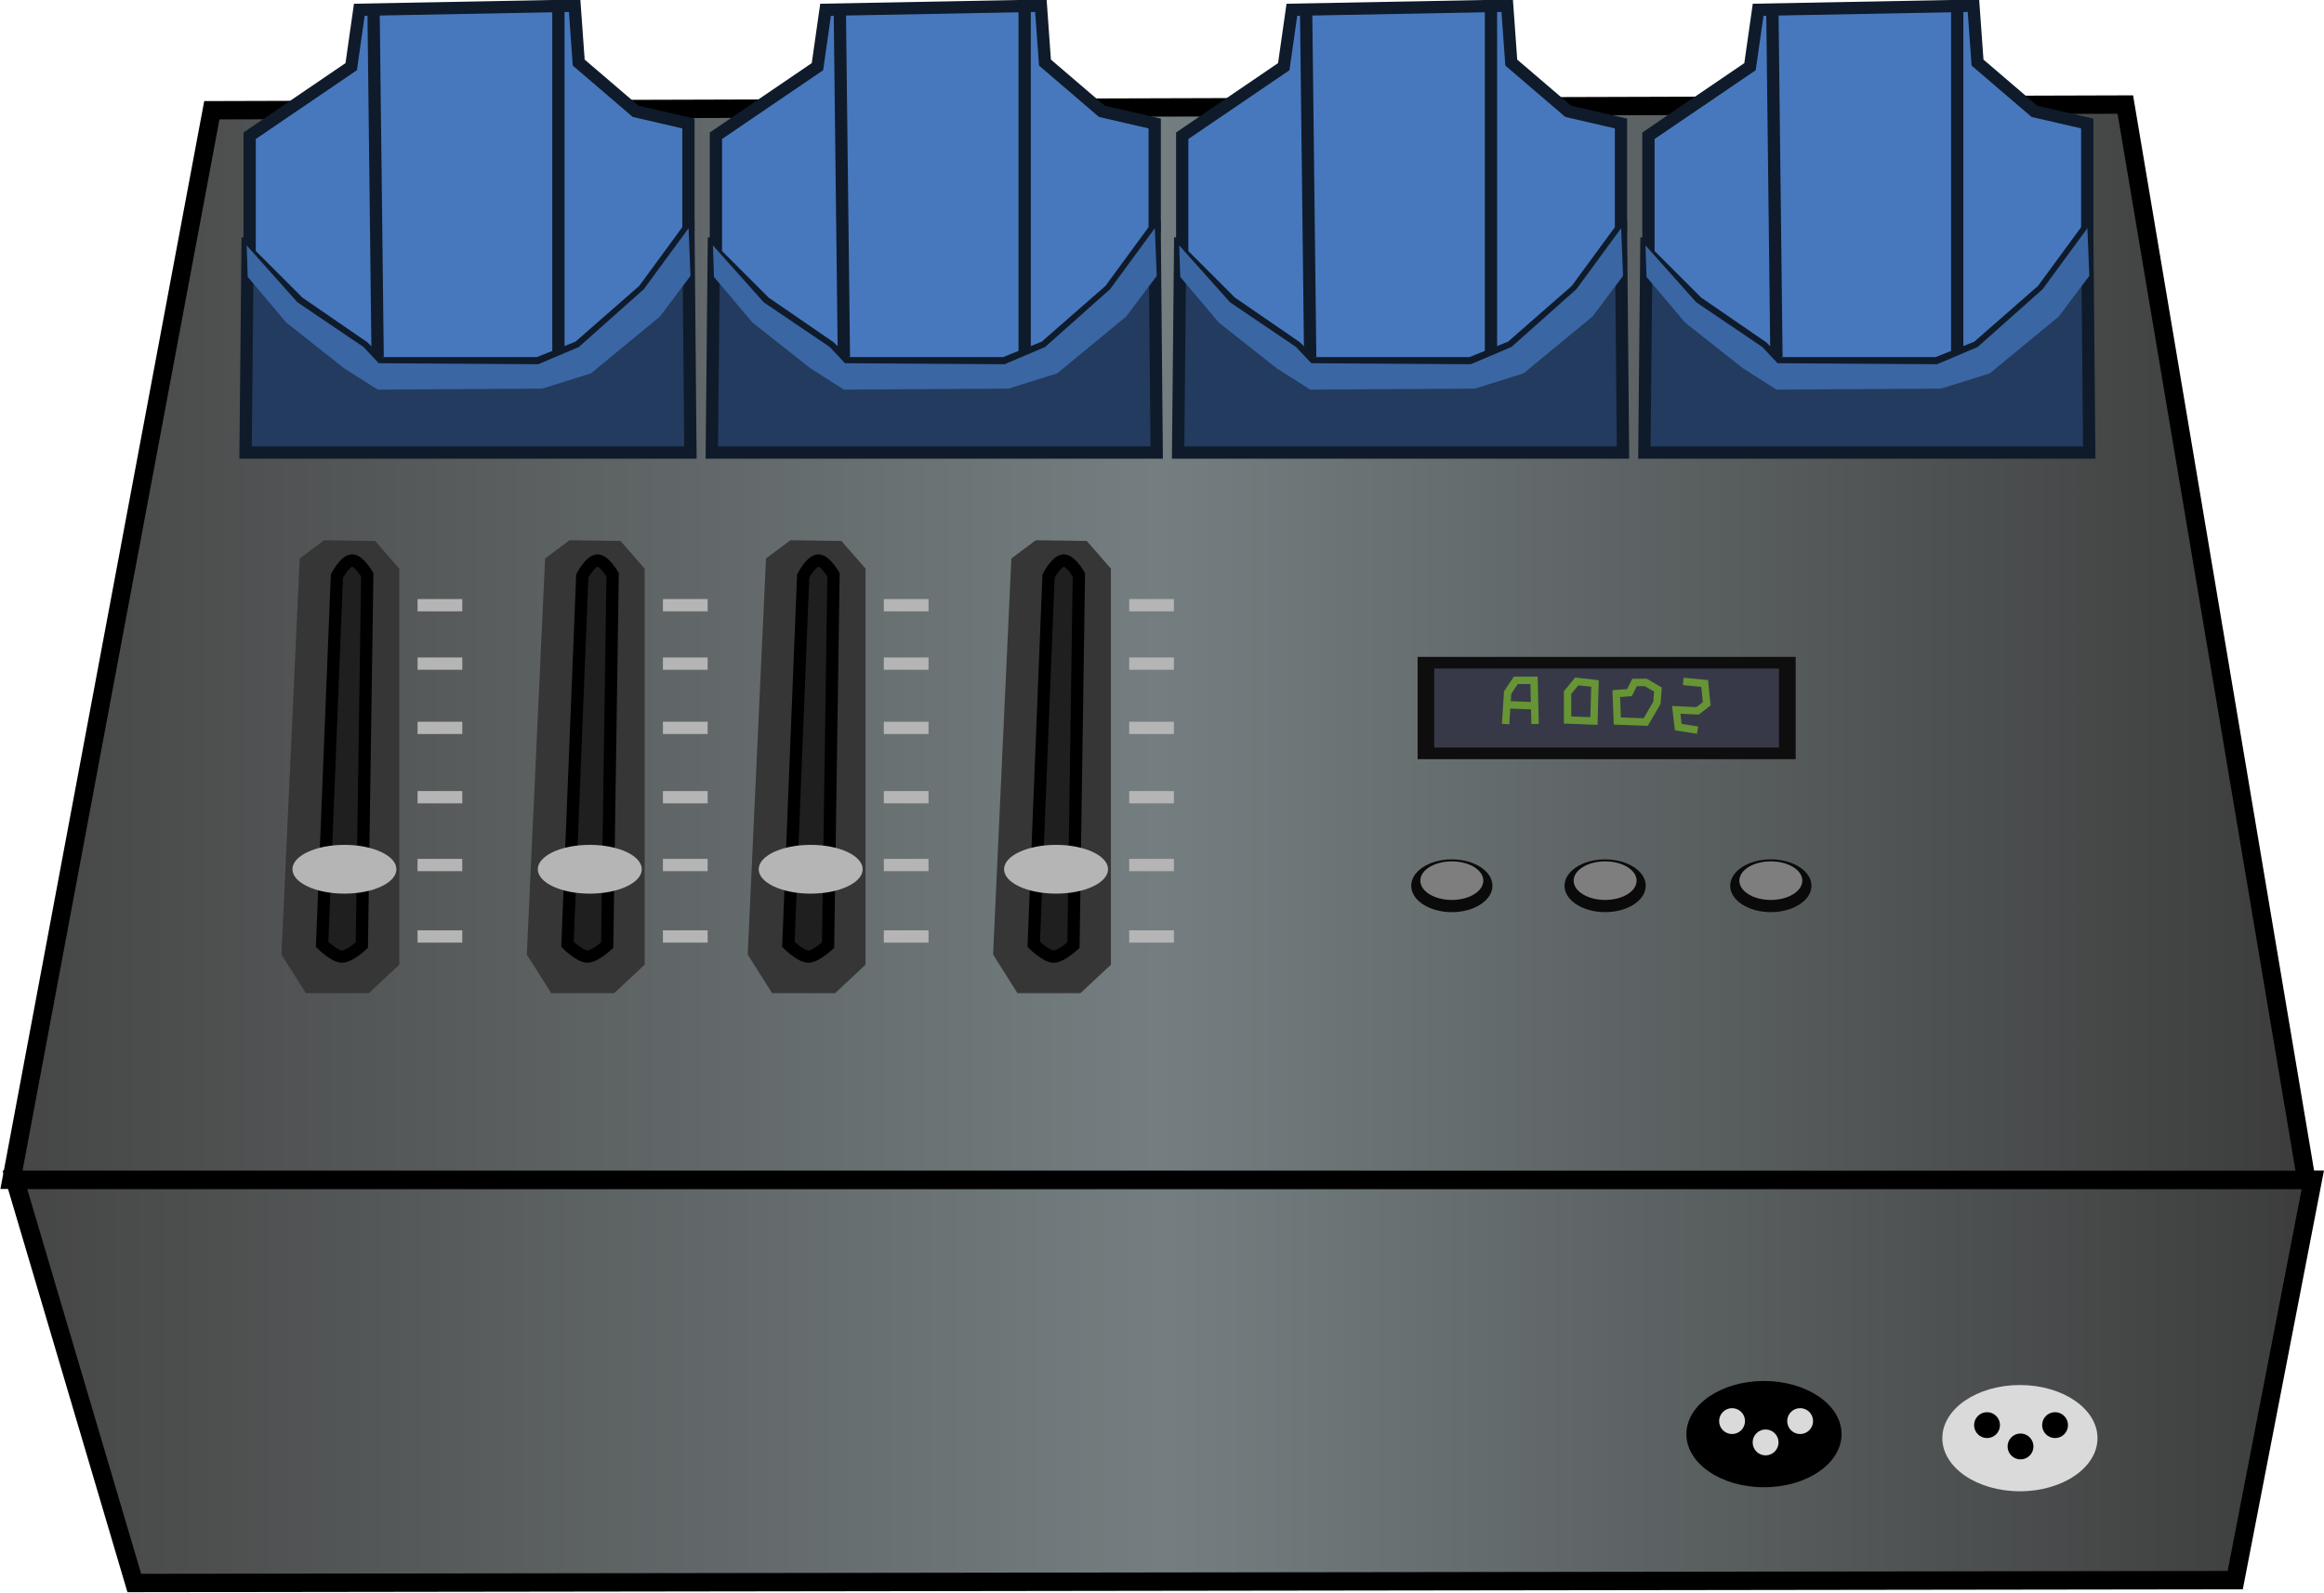 <?xml version="1.0" encoding="UTF-8" standalone="no"?>
<!-- Created with Inkscape (http://www.inkscape.org/) -->

<svg
   width="40.291mm"
   height="27.624mm"
   viewBox="0 0 40.291 27.624"
   version="1.1"
   id="svg5"
   xml:space="preserve"
   inkscape:version="1.3 (0e150ed6c4, 2023-07-21)"
   sodipodi:docname="SaynetesFixtures.svg"
   xmlns:inkscape="http://www.inkscape.org/namespaces/inkscape"
   xmlns:sodipodi="http://sodipodi.sourceforge.net/DTD/sodipodi-0.dtd"
   xmlns:xlink="http://www.w3.org/1999/xlink"
   xmlns="http://www.w3.org/2000/svg"
   xmlns:svg="http://www.w3.org/2000/svg"><sodipodi:namedview
     id="namedview7"
     pagecolor="#505050"
     bordercolor="#eeeeee"
     borderopacity="1"
     inkscape:showpageshadow="0"
     inkscape:pageopacity="0"
     inkscape:pagecheckerboard="0"
     inkscape:deskcolor="#505050"
     inkscape:document-units="px"
     showgrid="false"
     inkscape:zoom="0.5338799"
     inkscape:cx="502.9221"
     inkscape:cy="576.90878"
     inkscape:window-width="1280"
     inkscape:window-height="961"
     inkscape:window-x="-8"
     inkscape:window-y="-8"
     inkscape:window-maximized="1"
     inkscape:current-layer="g173" /><defs
     id="defs2"><linearGradient
       id="linearGradient505"
       inkscape:collect="always"><stop
         style="stop-color:#454545;stop-opacity:1;"
         offset="0"
         id="stop503" /><stop
         style="stop-color:#747e80;stop-opacity:1;"
         offset="0.5"
         id="stop504" /><stop
         style="stop-color:#3b3b3b;stop-opacity:1;"
         offset="1"
         id="stop505" /></linearGradient><linearGradient
       inkscape:collect="always"
       xlink:href="#linearGradient505"
       id="linearGradient651"
       gradientUnits="userSpaceOnUse"
       x1="-73.332"
       y1="71.059"
       x2="-51.054"
       y2="71.059"
       gradientTransform="matrix(2.25,0,0,0.996,118.708,1.318)" /><linearGradient
       inkscape:collect="always"
       xlink:href="#linearGradient505"
       id="linearGradient652"
       gradientUnits="userSpaceOnUse"
       x1="-73.277"
       y1="87.073"
       x2="-50.991"
       y2="87.073"
       gradientTransform="matrix(2.25,0,0,0.996,118.708,1.318)" /></defs><g
     inkscape:groupmode="layer"
     id="layer5"
     inkscape:label="Projector"
     transform="translate(49.685,-122.92)"><g
       id="g720"
       transform="matrix(0.804,0,0,0.804,-12.52,76.111)"><path
         style="fill:url(#linearGradient652);fill-rule:evenodd;stroke:#000000;stroke-width:0.396px;stroke-linecap:butt;stroke-linejoin:miter;stroke-opacity:1"
         d="m -43.329,92.362 45.303,-0.062 1.673,-8.635 H -45.904 Z"
         id="path650"
         sodipodi:nodetypes="ccccc" /><path
         style="fill:url(#linearGradient651);fill-rule:evenodd;stroke:#000000;stroke-width:0.396px;stroke-linecap:butt;stroke-linejoin:miter;stroke-opacity:1"
         d="m -45.978,83.666 4.321,-23.068 41.261,-0.123 3.903,23.192 z"
         id="path651" /><g
         id="g656"
         transform="translate(25.929)"><path
           style="fill:#223b5e;fill-opacity:1;fill-rule:evenodd;stroke:#0f1b2a;stroke-width:0.265px;stroke-linecap:butt;stroke-linejoin:miter;stroke-opacity:1"
           d="m -66.859,67.981 h 9.593 l -0.044,-4.862 -9.505,0.35 z"
           id="path652" /><path
           style="fill:#4778be;fill-opacity:1;fill-rule:evenodd;stroke:#0f1b2a;stroke-width:0.265px;stroke-linecap:butt;stroke-linejoin:miter;stroke-opacity:1"
           d="m -64.581,59.658 0.175,-1.227 4.643,-0.088 0.088,1.227 1.227,1.051 1.139,0.263 V 63.163 l -0.964,1.314 -1.402,1.227 -0.876,0.35 h -3.417 l -0.35,-0.35 -1.402,-0.964 -1.051,-1.051 v -2.541 z"
           id="path653" /><path
           style="fill:none;fill-rule:evenodd;stroke:#0f1b2a;stroke-width:0.265px;stroke-linecap:butt;stroke-linejoin:miter;stroke-opacity:1"
           d="m -60.113,58.365 v 7.514"
           id="path654"
           sodipodi:nodetypes="cc" /><path
           style="fill:none;fill-rule:evenodd;stroke:#0f1b2a;stroke-width:0.265px;stroke-linecap:butt;stroke-linejoin:miter;stroke-opacity:1"
           d="m -64.099,58.432 0.088,7.49"
           id="path655" /><path
           style="fill:#3a66a4;fill-opacity:1;fill-rule:evenodd;stroke:none;stroke-width:0.265px;stroke-linecap:butt;stroke-linejoin:miter;stroke-opacity:1"
           d="m -57.265,64.17 -0.657,0.876 -1.489,1.227 -1.051,0.329 -3.548,0.022 -0.723,-0.46 -1.248,-0.986 -0.832,-0.986 -0.022,-0.679 1.095,1.227 1.424,0.964 0.329,0.35 3.439,0.022 0.876,-0.372 1.402,-1.248 0.964,-1.314 z"
           id="path656" /></g><g
         id="g661"
         transform="translate(35.983)"><path
           style="fill:#223b5e;fill-opacity:1;fill-rule:evenodd;stroke:#0f1b2a;stroke-width:0.265px;stroke-linecap:butt;stroke-linejoin:miter;stroke-opacity:1"
           d="m -66.859,67.981 h 9.593 l -0.044,-4.862 -9.505,0.35 z"
           id="path657" /><path
           style="fill:#4778be;fill-opacity:1;fill-rule:evenodd;stroke:#0f1b2a;stroke-width:0.265px;stroke-linecap:butt;stroke-linejoin:miter;stroke-opacity:1"
           d="m -64.581,59.658 0.175,-1.227 4.643,-0.088 0.088,1.227 1.227,1.051 1.139,0.263 V 63.163 l -0.964,1.314 -1.402,1.227 -0.876,0.35 h -3.417 l -0.35,-0.35 -1.402,-0.964 -1.051,-1.051 v -2.541 z"
           id="path658" /><path
           style="fill:none;fill-rule:evenodd;stroke:#0f1b2a;stroke-width:0.265px;stroke-linecap:butt;stroke-linejoin:miter;stroke-opacity:1"
           d="m -60.113,58.365 v 7.514"
           id="path659"
           sodipodi:nodetypes="cc" /><path
           style="fill:none;fill-rule:evenodd;stroke:#0f1b2a;stroke-width:0.265px;stroke-linecap:butt;stroke-linejoin:miter;stroke-opacity:1"
           d="m -64.099,58.432 0.088,7.49"
           id="path660" /><path
           style="fill:#3a66a4;fill-opacity:1;fill-rule:evenodd;stroke:none;stroke-width:0.265px;stroke-linecap:butt;stroke-linejoin:miter;stroke-opacity:1"
           d="m -57.265,64.17 -0.657,0.876 -1.489,1.227 -1.051,0.329 -3.548,0.022 -0.723,-0.46 -1.248,-0.986 -0.832,-0.986 -0.022,-0.679 1.095,1.227 1.424,0.964 0.329,0.35 3.439,0.022 0.876,-0.372 1.402,-1.248 0.964,-1.314 z"
           id="path661" /></g><g
         id="g666"
         transform="translate(46.038)"><path
           style="fill:#223b5e;fill-opacity:1;fill-rule:evenodd;stroke:#0f1b2a;stroke-width:0.265px;stroke-linecap:butt;stroke-linejoin:miter;stroke-opacity:1"
           d="m -66.859,67.981 h 9.593 l -0.044,-4.862 -9.505,0.35 z"
           id="path662" /><path
           style="fill:#4778be;fill-opacity:1;fill-rule:evenodd;stroke:#0f1b2a;stroke-width:0.265px;stroke-linecap:butt;stroke-linejoin:miter;stroke-opacity:1"
           d="m -64.581,59.658 0.175,-1.227 4.643,-0.088 0.088,1.227 1.227,1.051 1.139,0.263 V 63.163 l -0.964,1.314 -1.402,1.227 -0.876,0.35 h -3.417 l -0.35,-0.35 -1.402,-0.964 -1.051,-1.051 v -2.541 z"
           id="path663" /><path
           style="fill:none;fill-rule:evenodd;stroke:#0f1b2a;stroke-width:0.265px;stroke-linecap:butt;stroke-linejoin:miter;stroke-opacity:1"
           d="m -60.113,58.365 v 7.514"
           id="path664"
           sodipodi:nodetypes="cc" /><path
           style="fill:none;fill-rule:evenodd;stroke:#0f1b2a;stroke-width:0.265px;stroke-linecap:butt;stroke-linejoin:miter;stroke-opacity:1"
           d="m -64.099,58.432 0.088,7.49"
           id="path665" /><path
           style="fill:#3a66a4;fill-opacity:1;fill-rule:evenodd;stroke:none;stroke-width:0.265px;stroke-linecap:butt;stroke-linejoin:miter;stroke-opacity:1"
           d="m -57.265,64.17 -0.657,0.876 -1.489,1.227 -1.051,0.329 -3.548,0.022 -0.723,-0.46 -1.248,-0.986 -0.832,-0.986 -0.022,-0.679 1.095,1.227 1.424,0.964 0.329,0.35 3.439,0.022 0.876,-0.372 1.402,-1.248 0.964,-1.314 z"
           id="path666" /></g><g
         id="g671"
         transform="translate(56.092)"><path
           style="fill:#223b5e;fill-opacity:1;fill-rule:evenodd;stroke:#0f1b2a;stroke-width:0.265px;stroke-linecap:butt;stroke-linejoin:miter;stroke-opacity:1"
           d="m -66.859,67.981 h 9.593 l -0.044,-4.862 -9.505,0.35 z"
           id="path667" /><path
           style="fill:#4778be;fill-opacity:1;fill-rule:evenodd;stroke:#0f1b2a;stroke-width:0.265px;stroke-linecap:butt;stroke-linejoin:miter;stroke-opacity:1"
           d="m -64.581,59.658 0.175,-1.227 4.643,-0.088 0.088,1.227 1.227,1.051 1.139,0.263 V 63.163 l -0.964,1.314 -1.402,1.227 -0.876,0.35 h -3.417 l -0.35,-0.35 -1.402,-0.964 -1.051,-1.051 v -2.541 z"
           id="path668" /><path
           style="fill:none;fill-rule:evenodd;stroke:#0f1b2a;stroke-width:0.265px;stroke-linecap:butt;stroke-linejoin:miter;stroke-opacity:1"
           d="m -60.113,58.365 v 7.514"
           id="path669"
           sodipodi:nodetypes="cc" /><path
           style="fill:none;fill-rule:evenodd;stroke:#0f1b2a;stroke-width:0.265px;stroke-linecap:butt;stroke-linejoin:miter;stroke-opacity:1"
           d="m -64.099,58.432 0.088,7.49"
           id="path670" /><path
           style="fill:#3a66a4;fill-opacity:1;fill-rule:evenodd;stroke:none;stroke-width:0.265px;stroke-linecap:butt;stroke-linejoin:miter;stroke-opacity:1"
           d="m -57.265,64.17 -0.657,0.876 -1.489,1.227 -1.051,0.329 -3.548,0.022 -0.723,-0.46 -1.248,-0.986 -0.832,-0.986 -0.022,-0.679 1.095,1.227 1.424,0.964 0.329,0.35 3.439,0.022 0.876,-0.372 1.402,-1.248 0.964,-1.314 z"
           id="path671" /></g><g
         id="g679"
         transform="translate(30.163,1.058)"><path
           style="fill:#363636;fill-opacity:1;fill-rule:evenodd;stroke:none;stroke-width:0.265px;stroke-linecap:butt;stroke-linejoin:miter;stroke-opacity:1"
           d="m -69.793,78.582 h 1.358 l 0.657,-0.613 v -8.542 l -0.521,-0.598 -1.1,-0.015 -0.526,0.394 -0.394,8.542 z"
           id="path672"
           sodipodi:nodetypes="ccccccccc" /><path
           style="fill:#1f1f1f;fill-opacity:1;fill-rule:evenodd;stroke:#000000;stroke-width:0.265px;stroke-linecap:butt;stroke-linejoin:miter;stroke-opacity:1"
           d="m -68.469,69.558 c 0,0 -0.178,-0.31 -0.327,-0.307 -0.156,0.003 -0.327,0.335 -0.327,0.335 l -0.319,7.944 c 0,0 0.261,0.261 0.428,0.263 0.165,0.002 0.428,-0.247 0.428,-0.247 z"
           id="path673"
           sodipodi:nodetypes="csccscc" /><path
           style="fill:none;fill-rule:evenodd;stroke:#b5b5b5;stroke-width:0.265px;stroke-linecap:butt;stroke-linejoin:miter;stroke-opacity:1"
           d="m -67.384,70.215 h 0.964"
           id="path674" /><path
           style="fill:none;fill-rule:evenodd;stroke:#b5b5b5;stroke-width:0.265px;stroke-linecap:butt;stroke-linejoin:miter;stroke-opacity:1"
           d="m -67.384,71.475 h 0.964"
           id="path675" /><path
           style="fill:none;fill-rule:evenodd;stroke:#b5b5b5;stroke-width:0.265px;stroke-linecap:butt;stroke-linejoin:miter;stroke-opacity:1"
           d="m -67.384,72.861 h 0.964"
           id="path676" /><path
           style="fill:none;fill-rule:evenodd;stroke:#b5b5b5;stroke-width:0.265px;stroke-linecap:butt;stroke-linejoin:miter;stroke-opacity:1"
           d="m -67.384,74.356 h 0.964"
           id="path677" /><path
           style="fill:none;fill-rule:evenodd;stroke:#b5b5b5;stroke-width:0.265px;stroke-linecap:butt;stroke-linejoin:miter;stroke-opacity:1"
           d="m -67.384,75.819 h 0.964"
           id="path678" /><path
           style="fill:none;fill-rule:evenodd;stroke:#b5b5b5;stroke-width:0.265px;stroke-linecap:butt;stroke-linejoin:miter;stroke-opacity:1"
           d="m -67.384,77.36 h 0.964"
           id="path679" /><ellipse
           style="opacity:1;fill:#b5b5b5;fill-opacity:1;fill-rule:evenodd;stroke:none;stroke-width:0.466;stroke-linecap:round;stroke-linejoin:round;stroke-dasharray:none;stroke-opacity:1"
           id="ellipse679"
           cx="-68.961"
           cy="75.91"
           rx="1.121"
           ry="0.526" /></g><g
         id="g687"
         transform="translate(35.454,1.058)"><path
           style="fill:#363636;fill-opacity:1;fill-rule:evenodd;stroke:none;stroke-width:0.265px;stroke-linecap:butt;stroke-linejoin:miter;stroke-opacity:1"
           d="m -69.793,78.582 h 1.358 l 0.657,-0.613 v -8.542 l -0.521,-0.598 -1.1,-0.015 -0.526,0.394 -0.394,8.542 z"
           id="path680"
           sodipodi:nodetypes="ccccccccc" /><path
           style="fill:#1f1f1f;fill-opacity:1;fill-rule:evenodd;stroke:#000000;stroke-width:0.265px;stroke-linecap:butt;stroke-linejoin:miter;stroke-opacity:1"
           d="m -68.469,69.558 c 0,0 -0.178,-0.31 -0.327,-0.307 -0.156,0.003 -0.327,0.335 -0.327,0.335 l -0.319,7.944 c 0,0 0.261,0.261 0.428,0.263 0.165,0.002 0.428,-0.247 0.428,-0.247 z"
           id="path681"
           sodipodi:nodetypes="csccscc" /><path
           style="fill:none;fill-rule:evenodd;stroke:#b5b5b5;stroke-width:0.265px;stroke-linecap:butt;stroke-linejoin:miter;stroke-opacity:1"
           d="m -67.384,70.215 h 0.964"
           id="path682" /><path
           style="fill:none;fill-rule:evenodd;stroke:#b5b5b5;stroke-width:0.265px;stroke-linecap:butt;stroke-linejoin:miter;stroke-opacity:1"
           d="m -67.384,71.475 h 0.964"
           id="path683" /><path
           style="fill:none;fill-rule:evenodd;stroke:#b5b5b5;stroke-width:0.265px;stroke-linecap:butt;stroke-linejoin:miter;stroke-opacity:1"
           d="m -67.384,72.861 h 0.964"
           id="path684" /><path
           style="fill:none;fill-rule:evenodd;stroke:#b5b5b5;stroke-width:0.265px;stroke-linecap:butt;stroke-linejoin:miter;stroke-opacity:1"
           d="m -67.384,74.356 h 0.964"
           id="path685" /><path
           style="fill:none;fill-rule:evenodd;stroke:#b5b5b5;stroke-width:0.265px;stroke-linecap:butt;stroke-linejoin:miter;stroke-opacity:1"
           d="m -67.384,75.819 h 0.964"
           id="path686" /><path
           style="fill:none;fill-rule:evenodd;stroke:#b5b5b5;stroke-width:0.265px;stroke-linecap:butt;stroke-linejoin:miter;stroke-opacity:1"
           d="m -67.384,77.36 h 0.964"
           id="path687" /><ellipse
           style="opacity:1;fill:#b5b5b5;fill-opacity:1;fill-rule:evenodd;stroke:none;stroke-width:0.466;stroke-linecap:round;stroke-linejoin:round;stroke-dasharray:none;stroke-opacity:1"
           id="ellipse687"
           cx="-68.961"
           cy="75.91"
           rx="1.121"
           ry="0.526" /></g><g
         id="g695"
         transform="translate(40.217,1.058)"><path
           style="fill:#363636;fill-opacity:1;fill-rule:evenodd;stroke:none;stroke-width:0.265px;stroke-linecap:butt;stroke-linejoin:miter;stroke-opacity:1"
           d="m -69.793,78.582 h 1.358 l 0.657,-0.613 v -8.542 l -0.521,-0.598 -1.1,-0.015 -0.526,0.394 -0.394,8.542 z"
           id="path688"
           sodipodi:nodetypes="ccccccccc" /><path
           style="fill:#1f1f1f;fill-opacity:1;fill-rule:evenodd;stroke:#000000;stroke-width:0.265px;stroke-linecap:butt;stroke-linejoin:miter;stroke-opacity:1"
           d="m -68.469,69.558 c 0,0 -0.178,-0.31 -0.327,-0.307 -0.156,0.003 -0.327,0.335 -0.327,0.335 l -0.319,7.944 c 0,0 0.261,0.261 0.428,0.263 0.165,0.002 0.428,-0.247 0.428,-0.247 z"
           id="path689"
           sodipodi:nodetypes="csccscc" /><path
           style="fill:none;fill-rule:evenodd;stroke:#b5b5b5;stroke-width:0.265px;stroke-linecap:butt;stroke-linejoin:miter;stroke-opacity:1"
           d="m -67.384,70.215 h 0.964"
           id="path690" /><path
           style="fill:none;fill-rule:evenodd;stroke:#b5b5b5;stroke-width:0.265px;stroke-linecap:butt;stroke-linejoin:miter;stroke-opacity:1"
           d="m -67.384,71.475 h 0.964"
           id="path691" /><path
           style="fill:none;fill-rule:evenodd;stroke:#b5b5b5;stroke-width:0.265px;stroke-linecap:butt;stroke-linejoin:miter;stroke-opacity:1"
           d="m -67.384,72.861 h 0.964"
           id="path692" /><path
           style="fill:none;fill-rule:evenodd;stroke:#b5b5b5;stroke-width:0.265px;stroke-linecap:butt;stroke-linejoin:miter;stroke-opacity:1"
           d="m -67.384,74.356 h 0.964"
           id="path693" /><path
           style="fill:none;fill-rule:evenodd;stroke:#b5b5b5;stroke-width:0.265px;stroke-linecap:butt;stroke-linejoin:miter;stroke-opacity:1"
           d="m -67.384,75.819 h 0.964"
           id="path694" /><path
           style="fill:none;fill-rule:evenodd;stroke:#b5b5b5;stroke-width:0.265px;stroke-linecap:butt;stroke-linejoin:miter;stroke-opacity:1"
           d="m -67.384,77.36 h 0.964"
           id="path695" /><ellipse
           style="opacity:1;fill:#b5b5b5;fill-opacity:1;fill-rule:evenodd;stroke:none;stroke-width:0.466;stroke-linecap:round;stroke-linejoin:round;stroke-dasharray:none;stroke-opacity:1"
           id="ellipse695"
           cx="-68.961"
           cy="75.91"
           rx="1.121"
           ry="0.526" /></g><g
         id="g703"
         transform="translate(45.508,1.058)"><path
           style="fill:#363636;fill-opacity:1;fill-rule:evenodd;stroke:none;stroke-width:0.265px;stroke-linecap:butt;stroke-linejoin:miter;stroke-opacity:1"
           d="m -69.793,78.582 h 1.358 l 0.657,-0.613 v -8.542 l -0.521,-0.598 -1.1,-0.015 -0.526,0.394 -0.394,8.542 z"
           id="path696"
           sodipodi:nodetypes="ccccccccc" /><path
           style="fill:#1f1f1f;fill-opacity:1;fill-rule:evenodd;stroke:#000000;stroke-width:0.265px;stroke-linecap:butt;stroke-linejoin:miter;stroke-opacity:1"
           d="m -68.469,69.558 c 0,0 -0.178,-0.31 -0.327,-0.307 -0.156,0.003 -0.327,0.335 -0.327,0.335 l -0.319,7.944 c 0,0 0.261,0.261 0.428,0.263 0.165,0.002 0.428,-0.247 0.428,-0.247 z"
           id="path697"
           sodipodi:nodetypes="csccscc" /><path
           style="fill:none;fill-rule:evenodd;stroke:#b5b5b5;stroke-width:0.265px;stroke-linecap:butt;stroke-linejoin:miter;stroke-opacity:1"
           d="m -67.384,70.215 h 0.964"
           id="path698" /><path
           style="fill:none;fill-rule:evenodd;stroke:#b5b5b5;stroke-width:0.265px;stroke-linecap:butt;stroke-linejoin:miter;stroke-opacity:1"
           d="m -67.384,71.475 h 0.964"
           id="path699" /><path
           style="fill:none;fill-rule:evenodd;stroke:#b5b5b5;stroke-width:0.265px;stroke-linecap:butt;stroke-linejoin:miter;stroke-opacity:1"
           d="m -67.384,72.861 h 0.964"
           id="path700" /><path
           style="fill:none;fill-rule:evenodd;stroke:#b5b5b5;stroke-width:0.265px;stroke-linecap:butt;stroke-linejoin:miter;stroke-opacity:1"
           d="m -67.384,74.356 h 0.964"
           id="path701" /><path
           style="fill:none;fill-rule:evenodd;stroke:#b5b5b5;stroke-width:0.265px;stroke-linecap:butt;stroke-linejoin:miter;stroke-opacity:1"
           d="m -67.384,75.819 h 0.964"
           id="path702" /><path
           style="fill:none;fill-rule:evenodd;stroke:#b5b5b5;stroke-width:0.265px;stroke-linecap:butt;stroke-linejoin:miter;stroke-opacity:1"
           d="m -67.384,77.36 h 0.964"
           id="path703" /><ellipse
           style="opacity:1;fill:#b5b5b5;fill-opacity:1;fill-rule:evenodd;stroke:none;stroke-width:0.466;stroke-linecap:round;stroke-linejoin:round;stroke-dasharray:none;stroke-opacity:1"
           id="ellipse703"
           cx="-68.961"
           cy="75.91"
           rx="1.121"
           ry="0.526" /></g><g
         id="g705"
         transform="translate(49.311,1.239)"><ellipse
           style="opacity:1;fill:#0a0a0a;fill-opacity:1;fill-rule:evenodd;stroke:none;stroke-width:0.291;stroke-linecap:round;stroke-linejoin:round;stroke-dasharray:none;stroke-opacity:1"
           id="ellipse704"
           cx="-64.23"
           cy="76.085"
           rx="0.876"
           ry="0.569" /><ellipse
           style="opacity:1;fill:#7e7e7e;fill-opacity:1;fill-rule:evenodd;stroke:none;stroke-width:0.219;stroke-linecap:round;stroke-linejoin:round;stroke-dasharray:none;stroke-opacity:1"
           id="ellipse705"
           cx="-64.23"
           cy="75.975"
           rx="0.679"
           ry="0.416" /></g><g
         id="g707"
         transform="translate(52.617,1.239)"><ellipse
           style="opacity:1;fill:#0a0a0a;fill-opacity:1;fill-rule:evenodd;stroke:none;stroke-width:0.291;stroke-linecap:round;stroke-linejoin:round;stroke-dasharray:none;stroke-opacity:1"
           id="ellipse706"
           cx="-64.23"
           cy="76.085"
           rx="0.876"
           ry="0.569" /><ellipse
           style="opacity:1;fill:#7e7e7e;fill-opacity:1;fill-rule:evenodd;stroke:none;stroke-width:0.219;stroke-linecap:round;stroke-linejoin:round;stroke-dasharray:none;stroke-opacity:1"
           id="ellipse707"
           cx="-64.23"
           cy="75.975"
           rx="0.679"
           ry="0.416" /></g><g
         id="g709"
         transform="translate(56.19,1.239)"><ellipse
           style="opacity:1;fill:#0a0a0a;fill-opacity:1;fill-rule:evenodd;stroke:none;stroke-width:0.291;stroke-linecap:round;stroke-linejoin:round;stroke-dasharray:none;stroke-opacity:1"
           id="ellipse708"
           cx="-64.23"
           cy="76.085"
           rx="0.876"
           ry="0.569" /><ellipse
           style="opacity:1;fill:#7e7e7e;fill-opacity:1;fill-rule:evenodd;stroke:none;stroke-width:0.219;stroke-linecap:round;stroke-linejoin:round;stroke-dasharray:none;stroke-opacity:1"
           id="ellipse709"
           cx="-64.23"
           cy="75.975"
           rx="0.679"
           ry="0.416" /></g><rect
         style="opacity:1;fill:#0e0e0e;fill-opacity:1;fill-rule:evenodd;stroke:none;stroke-width:0.347;stroke-linecap:round;stroke-linejoin:round;stroke-dasharray:none;stroke-opacity:1"
         id="rect709"
         width="8.153"
         height="2.206"
         x="-15.657"
         y="72.388" /><rect
         style="opacity:1;fill:#383948;fill-opacity:1;fill-rule:evenodd;stroke:none;stroke-width:0.291;stroke-linecap:round;stroke-linejoin:round;stroke-dasharray:none;stroke-opacity:1"
         id="rect710"
         width="7.434"
         height="1.704"
         x="-15.298"
         y="72.639" /><g
         id="g714"
         transform="translate(51.851,42.125)"><path
           style="fill:none;fill-rule:evenodd;stroke:#679535;stroke-width:0.159;stroke-linecap:butt;stroke-linejoin:miter;stroke-dasharray:none;stroke-opacity:1"
           d="m -65.61,31.711 0.044,-0.679 0.175,-0.263 h 0.394 l 0.022,0.942"
           id="path710" /><path
           style="fill:none;fill-rule:evenodd;stroke:#679535;stroke-width:0.159;stroke-linecap:butt;stroke-linejoin:miter;stroke-dasharray:none;stroke-opacity:1"
           d="m -65.588,31.295 0.591,0.022"
           id="path711" /><path
           style="fill:none;fill-rule:evenodd;stroke:#679535;stroke-width:0.159;stroke-linecap:butt;stroke-linejoin:miter;stroke-dasharray:none;stroke-opacity:1"
           d="m -64.274,31.624 0.569,0.022 0.022,-0.81 -0.394,-0.044 -0.197,0.241 z"
           id="path712" /><path
           style="fill:none;fill-rule:evenodd;stroke:#679535;stroke-width:0.159;stroke-linecap:butt;stroke-linejoin:miter;stroke-dasharray:none;stroke-opacity:1"
           d="m -63.201,31.646 0.613,0.022 0.241,-0.416 0.022,-0.285 -0.263,-0.153 h -0.241 l -0.11,0.219 -0.285,0.022 z"
           id="path713" /><path
           style="fill:none;fill-rule:evenodd;stroke:#679535;stroke-width:0.159;stroke-linecap:butt;stroke-linejoin:miter;stroke-dasharray:none;stroke-opacity:1"
           d="m -61.471,31.843 -0.416,-0.066 -0.044,-0.372 0.46,0.022 0.197,-0.153 -0.044,-0.438 -0.46,-0.044"
           id="path714" /></g><ellipse
         style="opacity:1;fill:#000000;fill-opacity:1;fill-rule:evenodd;stroke:none;stroke-width:0.27;stroke-linecap:round;stroke-linejoin:round;stroke-dasharray:none;stroke-opacity:1"
         id="ellipse714"
         cx="-8.188"
         cy="89.151"
         rx="1.673"
         ry="1.146" /><circle
         style="opacity:1;fill:#dadada;fill-opacity:1;fill-rule:evenodd;stroke:none;stroke-width:0.291;stroke-linecap:round;stroke-linejoin:round;stroke-dasharray:none;stroke-opacity:1"
         id="circle714"
         cx="-8.876"
         cy="88.87"
         r="0.279" /><circle
         style="opacity:1;fill:#dadada;fill-opacity:1;fill-rule:evenodd;stroke:none;stroke-width:0.291;stroke-linecap:round;stroke-linejoin:round;stroke-dasharray:none;stroke-opacity:1"
         id="circle715"
         cx="-7.408"
         cy="88.87"
         r="0.279" /><circle
         style="opacity:1;fill:#dadada;fill-opacity:1;fill-rule:evenodd;stroke:none;stroke-width:0.291;stroke-linecap:round;stroke-linejoin:round;stroke-dasharray:none;stroke-opacity:1"
         id="circle716"
         cx="-8.153"
         cy="89.33"
         r="0.279" /><ellipse
         style="opacity:1;fill:#dadada;fill-opacity:1;fill-rule:evenodd;stroke:none;stroke-width:0.27;stroke-linecap:round;stroke-linejoin:round;stroke-dasharray:none;stroke-opacity:1"
         id="ellipse716"
         cx="-2.669"
         cy="89.238"
         rx="1.673"
         ry="1.146" /><circle
         style="opacity:1;fill:#000000;fill-opacity:1;fill-rule:evenodd;stroke:none;stroke-width:0.291;stroke-linecap:round;stroke-linejoin:round;stroke-dasharray:none;stroke-opacity:1"
         id="circle717"
         cx="-3.378"
         cy="88.957"
         r="0.279" /><circle
         style="opacity:1;fill:#000000;fill-opacity:1;fill-rule:evenodd;stroke:none;stroke-width:0.291;stroke-linecap:round;stroke-linejoin:round;stroke-dasharray:none;stroke-opacity:1"
         id="circle718"
         cx="-1.911"
         cy="88.957"
         r="0.279" /><circle
         style="opacity:1;fill:#000000;fill-opacity:1;fill-rule:evenodd;stroke:none;stroke-width:0.291;stroke-linecap:round;stroke-linejoin:round;stroke-dasharray:none;stroke-opacity:1"
         id="circle719"
         cx="-2.656"
         cy="89.417"
         r="0.279" /></g></g></svg>
